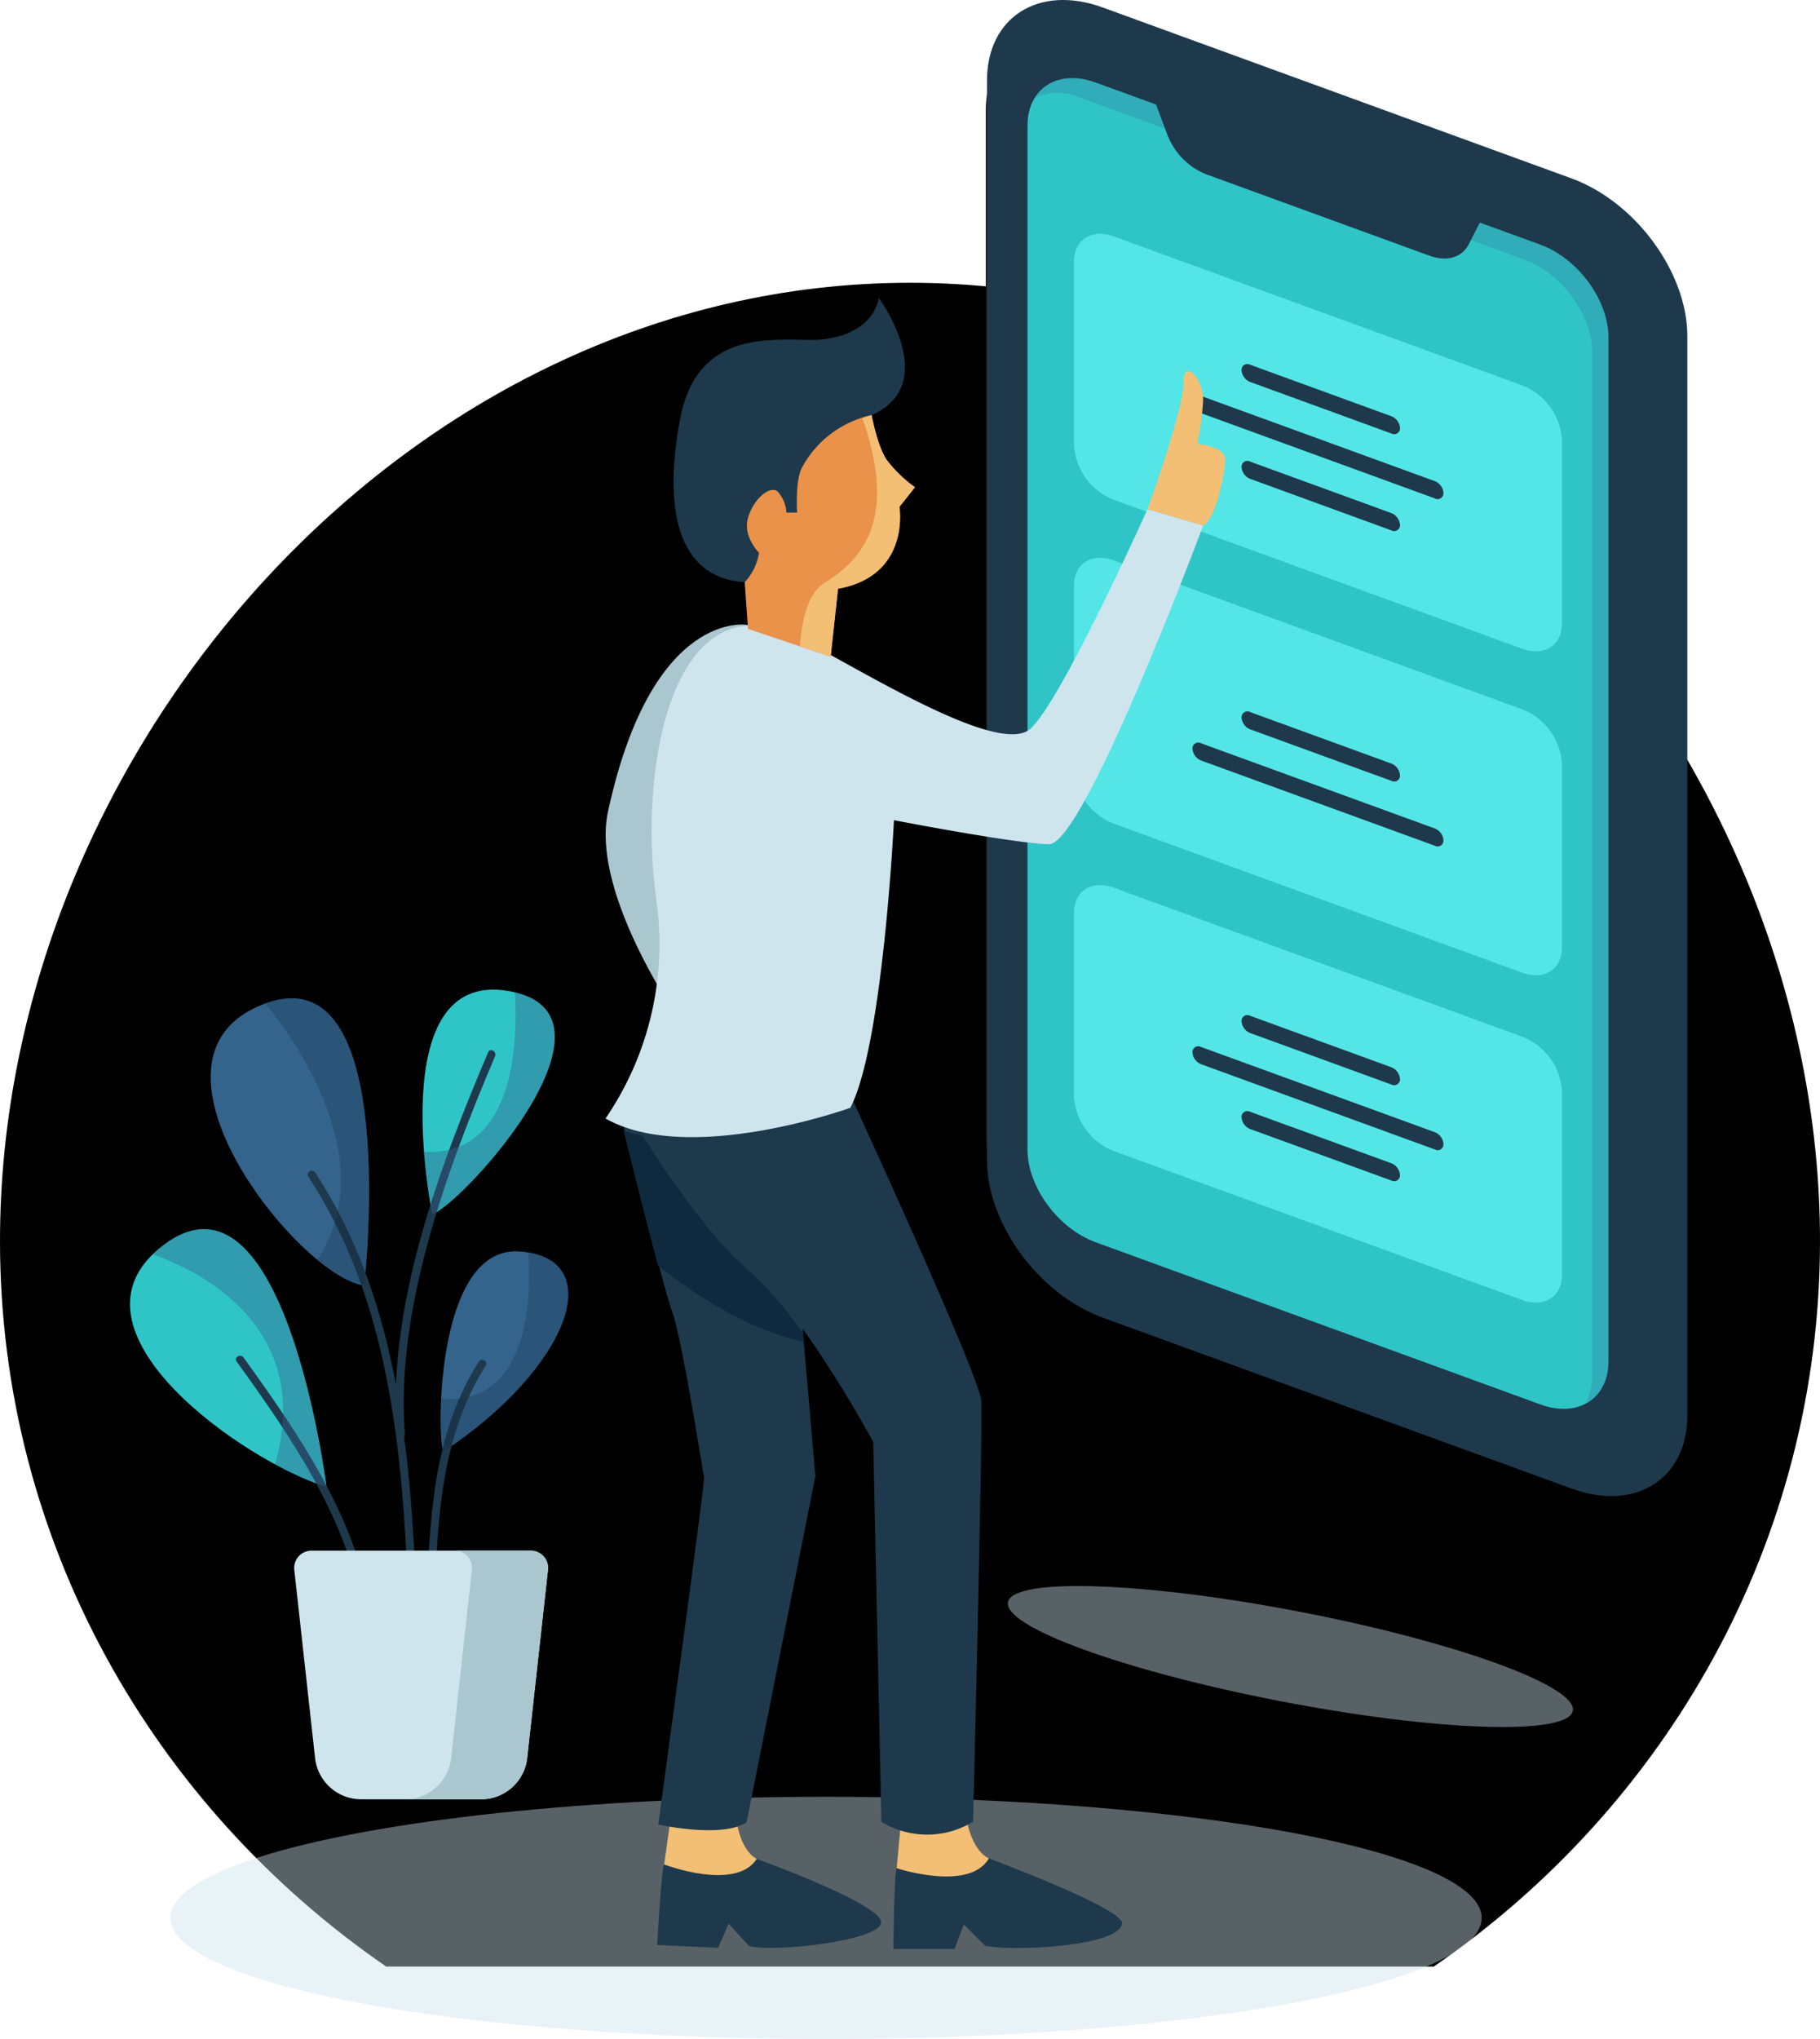 <svg xmlns="http://www.w3.org/2000/svg" width="250" height="280" viewBox="0 0 250 280">
    <defs>
        <linearGradient id="prefix__linear-gradient" x1=".5" x2=".5" y1=".923" y2="-.187" gradientUnits="objectBoundingBox">
            <stop offset="0" stop-color="#fff"/>
            <stop offset="1" stop-color="#29bbc1"/>
        </linearGradient>
        <style>
            .prefix__cls-15{opacity:.42}.prefix__cls-10,.prefix__cls-2{fill:#cee5ed}.prefix__cls-2{opacity:.43}.prefix__cls-4{fill:#1e394c}.prefix__cls-5{fill:#2fc5c7}.prefix__cls-13,.prefix__cls-15{fill:#34648c}.prefix__cls-7{fill:#54e6e6}.prefix__cls-8{fill:#f2bf75}.prefix__cls-9{fill:#aac6ce}.prefix__cls-14{fill:#0f2a3f;opacity:.26}
        </style>
    </defs>
    <g id="prefix__Group_961" data-name="Group 961" transform="translate(-44.14 -105.856)">
        <path id="prefix__Path_1821" d="M97.185 363.218h143.91c32.074-22.067 53.045-58.457 53.045-99.647 0-67.321-55.964-131.571-125-131.571s-125 64.25-125 131.571c0 41.19 20.97 77.58 53.045 99.647z" data-name="Path 1821" transform="translate(0 12.688)"/>
        <ellipse id="prefix__Ellipse_178" cx="16.63" cy="90.054" class="prefix__cls-2" data-name="Ellipse 178" rx="16.63" ry="90.054" transform="rotate(-90 226.706 159.15)"/>
        <g id="prefix__Group_958" data-name="Group 958" transform="translate(127.322 105.856)">
            <g id="prefix__Group_955" data-name="Group 955" transform="translate(52.229)">
                <g id="prefix__Group_951" data-name="Group 951">
                    <path id="prefix__Path_1822" d="M151.135 280.634c-8.321-3.033-15.089-12.242-15.089-20.528V119.493c0-8.288 6.769-12.563 15.089-9.53l61.079 22.266c8.321 3.033 15.089 12.242 15.089 20.528V293.37c0 8.288-6.769 12.563-15.089 9.53z" data-name="Path 1822" transform="translate(-136.046 -104.337)" style="fill:#17161c"/>
                    <path id="prefix__Path_1823" d="M152.063 286.8c-8.771-3.2-15.906-12.9-15.906-21.641v-148.23c0-8.735 7.135-13.242 15.906-10.044l64.387 23.471c8.771 3.2 15.906 12.9 15.906 21.641v148.228c0 8.735-7.135 13.242-15.906 10.045z" class="prefix__cls-4" data-name="Path 1823" transform="translate(-135.992 -105.856)"/>
                    <path id="prefix__Path_1824" d="M149.263 272.939c-5.16-1.88-9.359-7.591-9.359-12.732V119.594c0-5.139 4.2-7.79 9.359-5.909l61.079 22.265c5.16 1.88 9.359 7.593 9.359 12.732V289.3c0 5.139-4.2 7.79-9.357 5.909z" class="prefix__cls-5" data-name="Path 1824" transform="translate(-134.174 -102.35)"/>
                    <path id="prefix__Path_1825" d="M210.014 135.95l-61.079-22.265c-3.652-1.332-6.815-.385-8.356 2.1a7.693 7.693 0 016.128-.058l61.079 22.265c5.16 1.88 9.359 7.593 9.359 12.732v140.613a7.142 7.142 0 01-1 3.808 6.179 6.179 0 003.229-5.851V148.681c-.001-5.138-4.2-10.851-9.36-12.731z" data-name="Path 1825" transform="translate(-133.846 -102.35)" style="opacity:.25;fill:#34648c"/>
                    <path id="prefix__Path_1826" d="M196.908 131.21l-45.438-16.564 2.02 5.421a9.508 9.508 0 005.344 5.457l30.71 11.193c2.325.848 4.426.235 5.344-1.558z" class="prefix__cls-4" data-name="Path 1826" transform="translate(-128.561 -101.59)"/>
                </g>
                <path id="prefix__Path_1827" d="M205.774 148.288l-56.118-20.456c-3.011-1.1-5.451.443-5.451 3.441v25.3a8.613 8.613 0 005.451 7.416l56.118 20.456c3.011 1.1 5.451-.443 5.451-3.441V155.7a8.613 8.613 0 00-5.451-7.412z" class="prefix__cls-7" data-name="Path 1827" transform="translate(-132.086 -95.363)"/>
                <path id="prefix__Path_1828" d="M205.774 178.235l-56.118-20.455c-3.011-1.1-5.451.444-5.451 3.441v25.3a8.613 8.613 0 005.451 7.416l56.118 20.457c3.011 1.1 5.451-.444 5.451-3.443v-25.3a8.615 8.615 0 00-5.451-7.416z" class="prefix__cls-7" data-name="Path 1828" transform="translate(-132.086 -80.829)"/>
                <path id="prefix__Path_1829" d="M205.774 208.5l-56.118-20.457c-3.011-1.1-5.451.444-5.451 3.443v25.3a8.613 8.613 0 005.451 7.416l56.118 20.456c3.011 1.1 5.451-.443 5.451-3.441v-25.3a8.613 8.613 0 00-5.451-7.417z" class="prefix__cls-7" data-name="Path 1829" transform="translate(-132.086 -66.14)"/>
                <g id="prefix__Group_952" data-name="Group 952" transform="translate(28.392 50.013)">
                    <path id="prefix__Path_1830" d="M180.274 146.672l-19.386-7.067a.8.8 0 00-1.19.75 1.885 1.885 0 001.19 1.617l19.386 7.067a.8.8 0 001.188-.75 1.883 1.883 0 00-1.188-1.617z" class="prefix__cls-4" data-name="Path 1830" transform="translate(-152.959 -139.528)"/>
                    <path id="prefix__Path_1831" d="M180.274 155.628l-19.386-7.067a.8.8 0 00-1.19.75 1.885 1.885 0 001.19 1.617L180.274 158a.8.8 0 001.188-.75 1.883 1.883 0 00-1.188-1.622z" class="prefix__cls-4" data-name="Path 1831" transform="translate(-152.959 -135.182)"/>
                    <path id="prefix__Path_1832" d="M188.447 154.189l-32.1-11.7a.8.8 0 00-1.188.75 1.883 1.883 0 001.188 1.617l32.1 11.7a.8.8 0 001.188-.75 1.883 1.883 0 00-1.188-1.617z" class="prefix__cls-4" data-name="Path 1832" transform="translate(-155.161 -138.129)"/>
                </g>
                <g id="prefix__Group_953" data-name="Group 953" transform="translate(28.392 97.71)">
                    <path id="prefix__Path_1833" d="M180.274 178.784l-19.386-7.067a.805.805 0 00-1.19.752 1.886 1.886 0 001.19 1.618l19.386 7.066a.8.8 0 001.188-.75 1.885 1.885 0 00-1.188-1.619z" class="prefix__cls-4" data-name="Path 1833" transform="translate(-152.959 -171.641)"/>
                    <path id="prefix__Path_1834" d="M188.447 186.3l-32.1-11.7a.8.8 0 00-1.188.75 1.883 1.883 0 001.188 1.618l32.1 11.7a.8.8 0 001.188-.75 1.887 1.887 0 00-1.188-1.618z" class="prefix__cls-4" data-name="Path 1834" transform="translate(-155.161 -170.241)"/>
                </g>
                <g id="prefix__Group_954" data-name="Group 954" transform="translate(28.392 139.415)">
                    <path id="prefix__Path_1835" d="M180.272 206.862l-19.385-7.067a.805.805 0 00-1.19.752 1.886 1.886 0 001.19 1.617l19.385 7.067a.805.805 0 001.19-.752 1.886 1.886 0 00-1.19-1.617z" class="prefix__cls-4" data-name="Path 1835" transform="translate(-152.959 -199.719)"/>
                    <path id="prefix__Path_1836" d="M180.272 215.737l-19.385-7.066a.8.8 0 00-1.19.75 1.884 1.884 0 001.19 1.618l19.385 7.067a.805.805 0 001.19-.752 1.886 1.886 0 00-1.19-1.617z" class="prefix__cls-4" data-name="Path 1836" transform="translate(-152.959 -195.411)"/>
                    <path id="prefix__Path_1837" d="M188.447 214.379l-32.1-11.7a.8.8 0 00-1.188.75 1.883 1.883 0 001.188 1.618l32.1 11.7a.8.8 0 001.188-.752 1.887 1.887 0 00-1.188-1.616z" class="prefix__cls-4" data-name="Path 1837" transform="translate(-155.161 -198.319)"/>
                </g>
            </g>
            <g id="prefix__Group_957" data-name="Group 957" transform="translate(0 40.936)">
                <path id="prefix__Path_1838" d="M140.472 281.116s-2.923-1.05-3.3-7.5h-8.545l-.824 8.845 6.37 5.322 5.548-2.773z" class="prefix__cls-8" data-name="Path 1838" transform="translate(-87.816 -66.856)"/>
                <path id="prefix__Path_1839" d="M127.952 280.016s9.969 3.3 12.667-1.349c0 0 18.422 6.864 18.29 8.909-.211 3.242-15.441 3.908-18.814 3.083l-2.923-2.923-1.274 3.373H127.5s.076-10.569.452-11.093z" class="prefix__cls-4" data-name="Path 1839" transform="translate(-87.963 -64.407)"/>
                <path id="prefix__Path_1840" d="M119.018 281.339s-2.871-1.182-2.95-7.639l-8.536-.394-1.23 8.8 6.119 5.61 5.669-2.516z" class="prefix__cls-8" data-name="Path 1840" transform="translate(-98.252 -67.009)"/>
                <path id="prefix__Path_1841" d="M106.616 279.479s9.807 3.753 12.716-.765c0 0 16.122 5.806 17.048 8.475s-14.792 4.459-18.124 3.48l-2.785-3.054-1.429 3.311-8.386-.386s.561-10.553.96-11.061z" class="prefix__cls-4" data-name="Path 1841" transform="translate(-98.565 -64.384)"/>
                <path id="prefix__Path_1842" d="M102.421 210.539s5.546 22.488 6.9 26.235 4.2 22.037 4.347 22.636-6.3 47.672-6.3 47.672 8.695 1.949 12.142-.3l9.445-47.521-4.049-46.772z" class="prefix__cls-4" data-name="Path 1842" transform="translate(-100.135 -97.47)"/>
                <path id="prefix__Path_1843" d="M103.229 211.5s8.543 14.617 16.19 21.137 17.09 24.06 17.09 24.06l1.124 52.168a12.092 12.092 0 0012.019.31l.573-.31s1.349-54.191 1.124-57.79-19.338-44.975-19.338-44.975z" class="prefix__cls-4" data-name="Path 1843" transform="translate(-99.743 -99.625)"/>
                <path id="prefix__Path_1844" d="M134.372 150.491s-6.69 23.621-17.427 22.938c-9.406-.6-11.156-10.354-8.882-22.375 2.362-12.481 12.668-10.831 18.664-10.907 0 0 7.421 0 8.658-5.733 0 0 8.656 11.805-1.013 16.077" class="prefix__cls-4" data-name="Path 1844" transform="translate(-97.831 -134.414)"/>
                <path id="prefix__Path_1845" d="M120.361 164.64s-13.09-2.32-19.147 25.623c-2.543 11.729 10.794 30.131 10.794 30.131l13.941-26.834z" class="prefix__cls-9" data-name="Path 1845" transform="translate(-100.877 -119.768)"/>
                <path id="prefix__Path_1846" d="M150.993 160.144s4.948-13.6 4.948-17.314 2.81-.45 2.7 2.362a41.338 41.338 0 01-.787 5.959s3.822.337 3.822 2.136-1.236 8.095-3.034 9.106z" class="prefix__cls-8" data-name="Path 1846" transform="translate(-76.563 -131.137)"/>
                <path id="prefix__Path_1847" d="M127.641 171.709c8.693 4.472 27.321 16.19 31.594 12.367s16.077-30.132 16.077-30.132l7.646 2.249s-16.341 43.849-21.176 43.738-21.287-3.3-21.287-3.3-1.5 30.957-6 39.5c0 0-22.149 7.982-33.617 1.462a42.477 42.477 0 006.971-30.02c-2.582-18.719 2.422-44.803 19.792-35.864z" class="prefix__cls-10" data-name="Path 1847" transform="translate(-100.882 -124.936)"/>
                <g id="prefix__Group_956" data-name="Group 956" transform="translate(19.113 16.077)">
                    <path id="prefix__Path_1848" d="M131.177 145.238s.787 4.16 2.024 6.072a18.019 18.019 0 003.935 3.823L135 157.83s1.574 9.445-8.432 11.244l-1.012 9.332-11.356-3.823-.45-6.408a7.689 7.689 0 001.968-4.049s-2.249-2.192-1.518-4.778 3.036-4.554 4.1-3.6a4.779 4.779 0 011.181 2.867h1.462s-.257-4.279.618-6.07a14.238 14.238 0 019.616-7.307z" data-name="Path 1848" transform="translate(-113.75 -145.238)" style="fill:#ea9249"/>
                    <path id="prefix__Path_1849" d="M123.079 178.406l1.011-9.332c10.007-1.8 8.432-11.244 8.432-11.244l2.136-2.7a18.019 18.019 0 01-3.935-3.823c-1.237-1.912-2.024-6.072-2.024-6.072-.455.105-.869.248-1.291.385a33.433 33.433 0 011.965 8.267c.371 4.827-.392 10.281-7.147 14.388-2.29 1.392-3.119 5.173-3.372 8.707z" class="prefix__cls-8" data-name="Path 1849" transform="translate(-111.273 -145.238)"/>
                </g>
            </g>
            <path id="prefix__Path_1850" d="M127.252 240.069c-7.473-1.69-14.535-6.161-19.986-10.522-1.785-6.73-4.076-15.942-4.725-18.532a21.227 21.227 0 002.671.774c2.844 4.535 8.927 13.683 14.535 18.453a51.428 51.428 0 017.4 8.532z" data-name="Path 1850" transform="translate(-100.077 -55.785)" style="fill:#0f2a3f"/>
        </g>
        <path id="prefix__Path_1851" d="M215.708 270.212c-.105-3.55-17.568-9.669-39-13.666s-38.726-4.359-38.621-.81 17.568 9.669 39 13.666 38.728 4.361 38.621.81z" class="prefix__cls-2" data-name="Path 1851" transform="translate(44.494 70.36)"/>
        <g id="prefix__Group_960" data-name="Group 960" transform="translate(61.996 241.753)">
            <path id="prefix__Path_1852" d="M84.719 238.417s5.254-45.83-13.719-38.678c-19.55 7.368 4.962 37.661 13.719 38.678z" class="prefix__cls-13" data-name="Path 1852" transform="translate(-52.541 -197.79)"/>
            <path id="prefix__Path_1853" d="M83.158 255.717s-5.758-45.866-22.442-33.168c-15.107 11.493 11.277 29.776 22.442 33.168z" class="prefix__cls-5" data-name="Path 1853" transform="translate(-56.162 -187.431)"/>
            <path id="prefix__Path_1854" d="M66.059 232.828c7.629 10.584 15.048 21.341 17.415 34.431.125.7 1.185.4 1.059-.293-2.382-13.172-9.836-24.025-17.525-34.694-.41-.569-1.364-.021-.949.555z" class="prefix__cls-4" data-name="Path 1854" transform="translate(-51.408 -181.75)"/>
            <path id="prefix__Path_1855" d="M84.552 229.027s-6.861-33.716 10.509-30.651-6.131 29.046-10.509 30.651z" class="prefix__cls-5" data-name="Path 1855" transform="translate(-43.033 -198.179)"/>
            <path id="prefix__Path_1856" d="M85.345 249.836c-.884.59-1.751-28.461 10.509-27.44s6.567 16.055-10.509 27.44z" class="prefix__cls-13" data-name="Path 1856" transform="translate(-42.22 -186.439)"/>
            <path id="prefix__Path_1857" d="M82 256.518c-1.335-17.087 5.763-36.337 12.384-51.9.273-.643-.673-1.2-.949-.554-6.731 15.823-13.9 35.024-12.535 52.458.055.7 1.154.707 1.1 0z" class="prefix__cls-4" data-name="Path 1857" transform="translate(-44.238 -195.466)"/>
            <path id="prefix__Path_1858" d="M87.51 272.8c-.882-20.041-2.648-40.39-13.876-57.624-.385-.591-1.337-.04-.949.554 11.132 17.088 12.851 37.2 13.726 57.07.031.7 1.13.709 1.1 0z" class="prefix__cls-4" data-name="Path 1858" transform="translate(-48.187 -190.054)"/>
            <path id="prefix__Path_1859" d="M84.731 263.438c.453-10.544 1.154-21.074 6.957-30.223.38-.6-.57-1.151-.949-.554-5.888 9.282-6.648 20.066-7.107 30.777-.031.708 1.069.707 1.1 0z" class="prefix__cls-4" data-name="Path 1859" transform="translate(-42.831 -181.57)"/>
            <g id="prefix__Group_959" data-name="Group 959" transform="translate(22.554 77.044)">
                <path id="prefix__Path_1860" d="M71.361 252.685l2.853 25.834a6.373 6.373 0 006.335 5.674h16.469a6.372 6.372 0 006.335-5.674l2.853-25.834a2.373 2.373 0 00-2.359-2.635H73.719a2.374 2.374 0 00-2.358 2.635z" class="prefix__cls-10" data-name="Path 1860" transform="translate(-71.346 -250.05)"/>
                <path id="prefix__Path_1861" d="M98.873 250.05H88.426a2.375 2.375 0 012.36 2.635l-2.853 25.834a6.373 6.373 0 01-6.336 5.674h10.446a6.372 6.372 0 006.335-5.674l2.853-25.834a2.373 2.373 0 00-2.358-2.635z" class="prefix__cls-9" data-name="Path 1861" transform="translate(-66.371 -250.05)"/>
            </g>
            <path id="prefix__Path_1862" d="M75.8 234.878c2.452 2.025 4.75 3.338 6.452 3.535 0 0 5.213-45.522-13.545-38.732 5.013 6.272 15.71 22.235 7.093 35.197z" class="prefix__cls-14" data-name="Path 1862" transform="translate(-50.074 -197.786)"/>
            <path id="prefix__Path_1863" d="M96.911 222.476c.419 5.773.361 21.029-11.952 20.113-.2 4.235.089 7.4.386 7.2 16.562-11.046 22.414-25.519 11.566-27.313z" class="prefix__cls-14" data-name="Path 1863" transform="translate(-42.22 -186.388)"/>
            <path id="prefix__Path_1864" d="M95.825 198.443c.382 5.977.293 22.556-12.469 21.889a78.375 78.375 0 001.127 8.567c4.303-1.577 27.045-26.682 11.342-30.456z" class="prefix__cls-15" data-name="Path 1864" transform="translate(-42.964 -198.051)"/>
            <path id="prefix__Path_1865" d="M82.136 255.717s-5.753-45.866-22.441-33.168a15.367 15.367 0 00-1.429 1.237c5.215 1.8 22.4 9.326 16.793 28.827a40.259 40.259 0 007.077 3.104z" class="prefix__cls-15" data-name="Path 1865" transform="translate(-55.141 -187.431)"/>
        </g>
    </g>
</svg>
